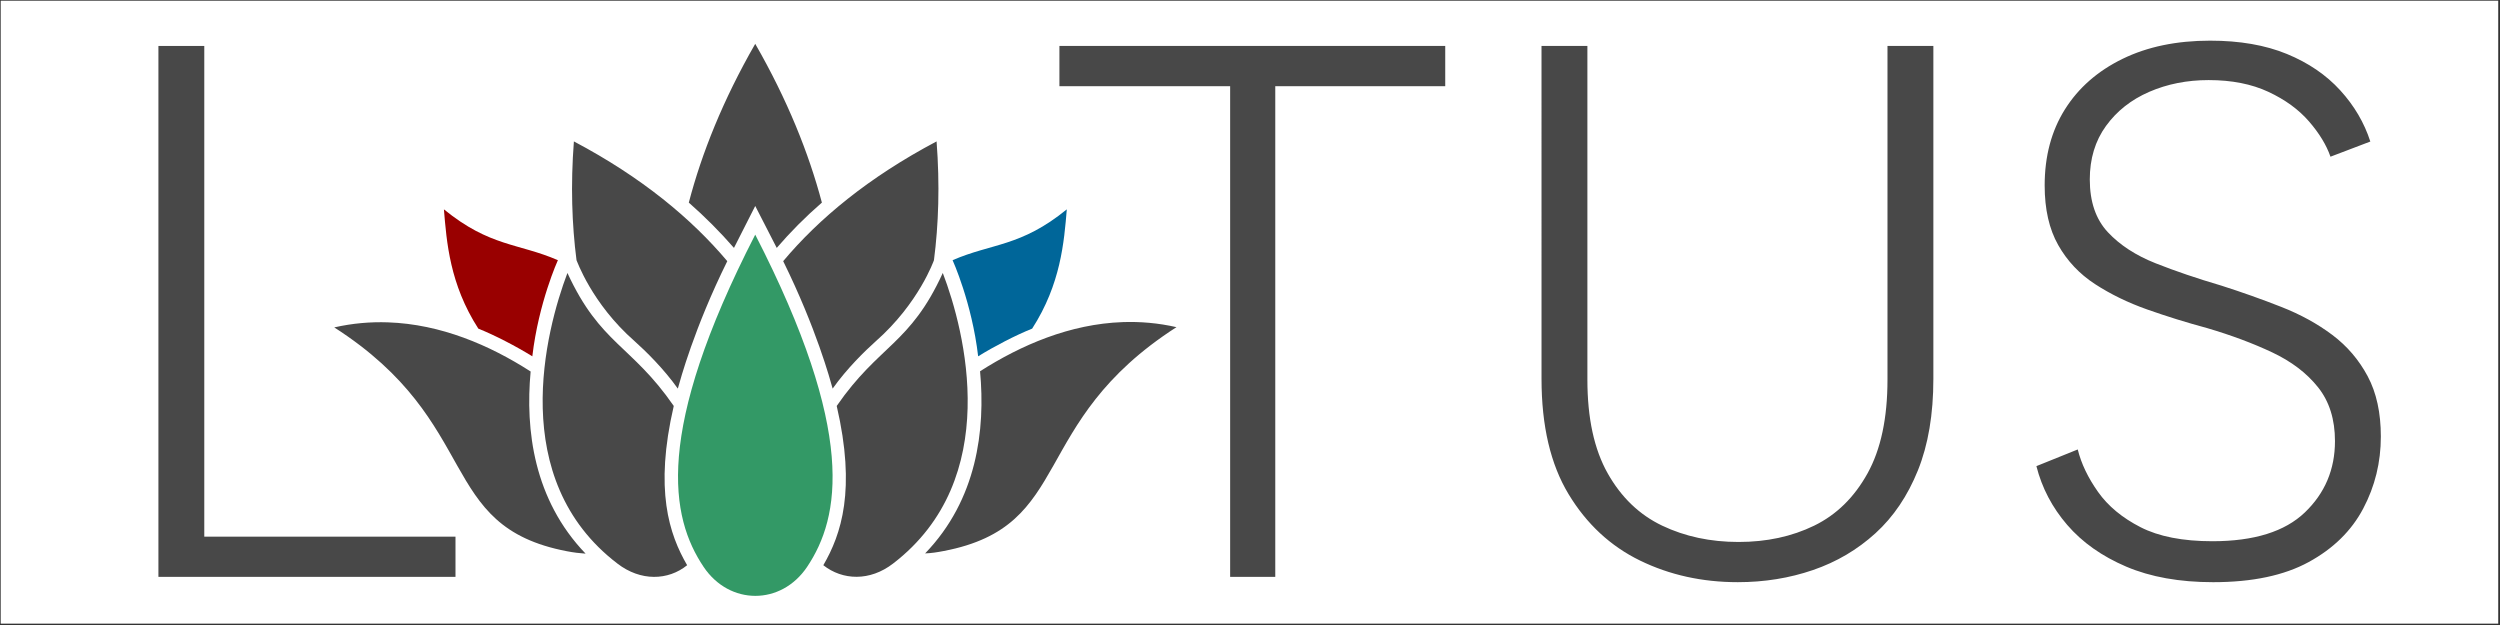 <svg xmlns="http://www.w3.org/2000/svg" width="900" height="225" stroke="#000" stroke-linecap="round" stroke-linejoin="round" fill="#fff" fill-rule="evenodd">
    <rect width="100%" height="100%" fill="#333333" stroke="none"/>
    <defs>
        <clipPath id="A">
            <path d="M0.0 0L899.113 0v224.262H0zM0 0" stroke="none" stroke-linejoin="miter" stroke-linecap="butt" fill="none" transform="translate(1.687 1.906)"/>
        </clipPath>
    </defs>
    <g stroke="none" fill-rule="nonzero">
        <path d="M.252.252L899.365.252v224.262H.252zM.252.252"/>
        <path d="M73.541 16.545v176.652h90.434v14.473h-106.946v-191.125zm0 0" fill="#484848"/>
        <path d="M270.65 209.584c-13.355 0-25.719-2.367-37.098-7.098-11.371-4.734-21.297-11.422-29.777-20.066s-15.023-18.934-19.633-30.855c-4.602-11.926-6.902-25.078-6.902-39.457s2.301-27.527 6.902-39.453c4.609-11.922 11.152-22.207 19.633-30.852s18.406-15.336 29.777-20.066c11.379-4.734 23.742-7.102 37.098-7.102 13.176 0 25.406 2.367 36.688 7.102s21.117 11.422 29.512 20.066 14.934 18.93 19.625 30.852 7.043 25.074 7.043 39.453-2.348 27.531-7.043 39.457-11.234 22.211-19.625 30.855-18.23 15.332-29.512 20.066-23.512 7.098-36.687 7.098zm0-14.477c14.262 0 27.125-3.363 38.582-10.094 11.465-6.734 20.582-16.293 27.352-28.672s10.152-27.121 10.152-44.234-3.383-31.898-10.152-44.367-15.887-22.02-27.352-28.66c-11.457-6.648-24.32-9.973-38.582-9.973-14.437 0-27.434 3.324-38.984 9.973-11.555 6.641-20.715 16.195-27.48 28.66s-10.157 27.258-10.157 44.367 3.387 31.859 10.156 44.234 15.926 21.938 27.48 28.672 24.547 10.094 38.984 10.094zm0 0"/>
        <path d="M381.389 16.545h138.895v14.477h-61.187v176.648h-16.246v-176.649h-61.461zm173.555 0h16.516v120.133c0 13.84 2.434 25.082 7.309 33.727s11.414 14.922 19.625 18.836 17.379 5.867 27.488 5.867 19.176-1.953 27.211-5.867 14.438-10.191 19.223-18.836 7.176-19.887 7.176-33.727v-120.133h16.516v119.863c0 12.742-1.852 23.711-5.555 32.906s-8.797 16.746-15.293 22.656-13.988 10.332-22.477 13.242c-8.48 2.91-17.508 4.371-27.074 4.371-12.816 0-24.551-2.594-35.199-7.785s-19.223-13.148-25.719-23.891-9.746-24.57-9.746-41.5zm193.043 145.258c1.262 5.098 3.699 10.195 7.309 15.293s8.715 9.328 15.301 12.695 15.211 5.051 25.859 5.051c14.98 0 26.078-3.457 33.297-10.375s10.836-15.477 10.836-25.668c0-7.824-2.035-14.289-6.098-19.387s-9.562-9.285-16.516-12.562c-6.945-3.273-14.75-6.187-23.414-8.738-7.402-2-14.578-4.227-21.527-6.684s-13.223-5.508-18.82-9.148-10.016-8.324-13.262-14.062-4.875-12.879-4.875-21.434c0-10.555 2.438-19.699 7.309-27.437s11.777-13.785 20.715-18.152 19.449-6.559 31.543-6.559c10.648 0 19.852 1.594 27.613 4.781s14.168 7.555 19.227 13.105 8.664 11.695 10.828 18.43l-14.348 5.461c-1.445-4.187-4.02-8.418-7.723-12.695s-8.57-7.824-14.617-10.652c-6.047-2.82-13.219-4.234-21.523-4.234-7.762 0-14.891 1.414-21.387 4.234s-11.687 6.922-15.574 12.293-5.82 11.785-5.82 19.246c0 8.008 2.164 14.332 6.492 18.977 4.336 4.641 10.07 8.371 17.199 11.195s15.027 5.504 23.688 8.051c7.402 2.367 14.578 4.914 21.531 7.648 6.949 2.727 13.086 6.098 18.41 10.102s9.566 8.965 12.723 14.879 4.738 13.148 4.738 21.699c0 9.289-2.121 17.934-6.359 25.945s-10.785 14.422-19.633 19.246-20.305 7.238-34.387 7.238c-12.09 0-22.516-1.867-31.273-5.594-8.754-3.734-15.84-8.742-21.254-15.02s-9.109-13.336-11.094-21.164zm-476.102-146.028c-11.598 20.203-19.242 39.313-23.914 57.16 5.879 5.164 11.289 10.609 16.258 16.309l7.656-15.094 7.742 15.094c4.895-5.695 10.305-11.145 16.254-16.309-4.742-17.848-12.398-36.957-23.996-57.16zm-65.285 35.129c-1.203 15.723-.711 29.926.945 42.762.078 0 5.387 15.551 20.902 29.145 3.992 3.57 10.445 9.871 15.57 17.086.902-3.187 5.828-21.656 17.805-45.883-12.879-15.266-30.668-30.121-55.223-43.109zm130.57 0c-24.555 12.988-42.418 27.844-55.223 43.109 11.977 24.305 16.902 42.695 17.805 45.883 5.121-7.215 11.578-13.516 15.57-17.086 15.516-13.672 20.902-29.145 20.902-29.145 1.656-12.836 2.148-27.039.945-42.762zm0 0" fill="#484848"/>
        <path d="M159.807 75.365c.98 11.695 2.07 26.91 12.387 42.938 5.875 2.352 13.566 6.328 19.441 9.973 2.258-19.367 9.203-34.609 9.203-34.609-14.16-6.152-24.461-4.781-41.031-18.301zm-0-0" fill="#900"/>
        <path d="M384.049 75.365c-16.57 13.52-26.957 12.148-41.117 18.301 0 0 6.945 15.242 9.203 34.609 5.875-3.645 13.566-7.621 19.441-9.973 10.316-16.027 11.492-31.242 12.473-42.937zm0 0" fill="#069"/>
        <path d="M271.885 84.471c-36.531 71.168-30.555 101.766-18.578 119.617 9.336 13.898 27.902 13.898 37.242 0 11.977-17.852 17.863-48.449-18.664-119.617zm0 0" fill="#396"/>
        <path d="M204.275 98.264c-7.906 20.887-21.789 74.227 17.98 104.609 8.359 6.453 18.262 6.148 25.113.605-6.477-11.164-11.82-27.105-4.816-57.336-15.211-22.023-26.449-22.207-38.277-47.879zm135.129 0c-11.746 25.746-22.973 25.855-38.187 47.879 7.004 30.23 1.66 46.172-4.82 57.336 6.93 5.469 16.758 5.848 25.117-.605 39.691-30.461 25.875-83.723 17.891-104.609zm64.77 17.695c-18.961.664-36.551 8.238-51.352 17.695 1.961 21.113-1.102 46.207-19.781 65.574 2.184-.078 4.375-.41 6.711-.867 47.297-9.039 30-46.023 83.777-80.582-6.574-1.5-13.035-2.043-19.355-1.82zm-264.492.086c-6.32-.215-12.781.324-19.352 1.82 53.773 34.484 36.477 71.543 83.777 80.582 2.332.457 4.523.715 6.707.867-18.68-19.441-21.742-44.535-19.785-65.574-14.797-9.512-32.387-17.047-51.348-17.695zm0 0" fill="#484848"/>
    </g>
    <path d="M0.0 0L902.508 0v227.527H0zM0 0" stroke="#069" stroke-linejoin="miter" stroke-linecap="butt" fill="none" stroke-width=".504" transform="translate(-1.435 -1.654)" clip-path="url(#A)"/>
</svg>